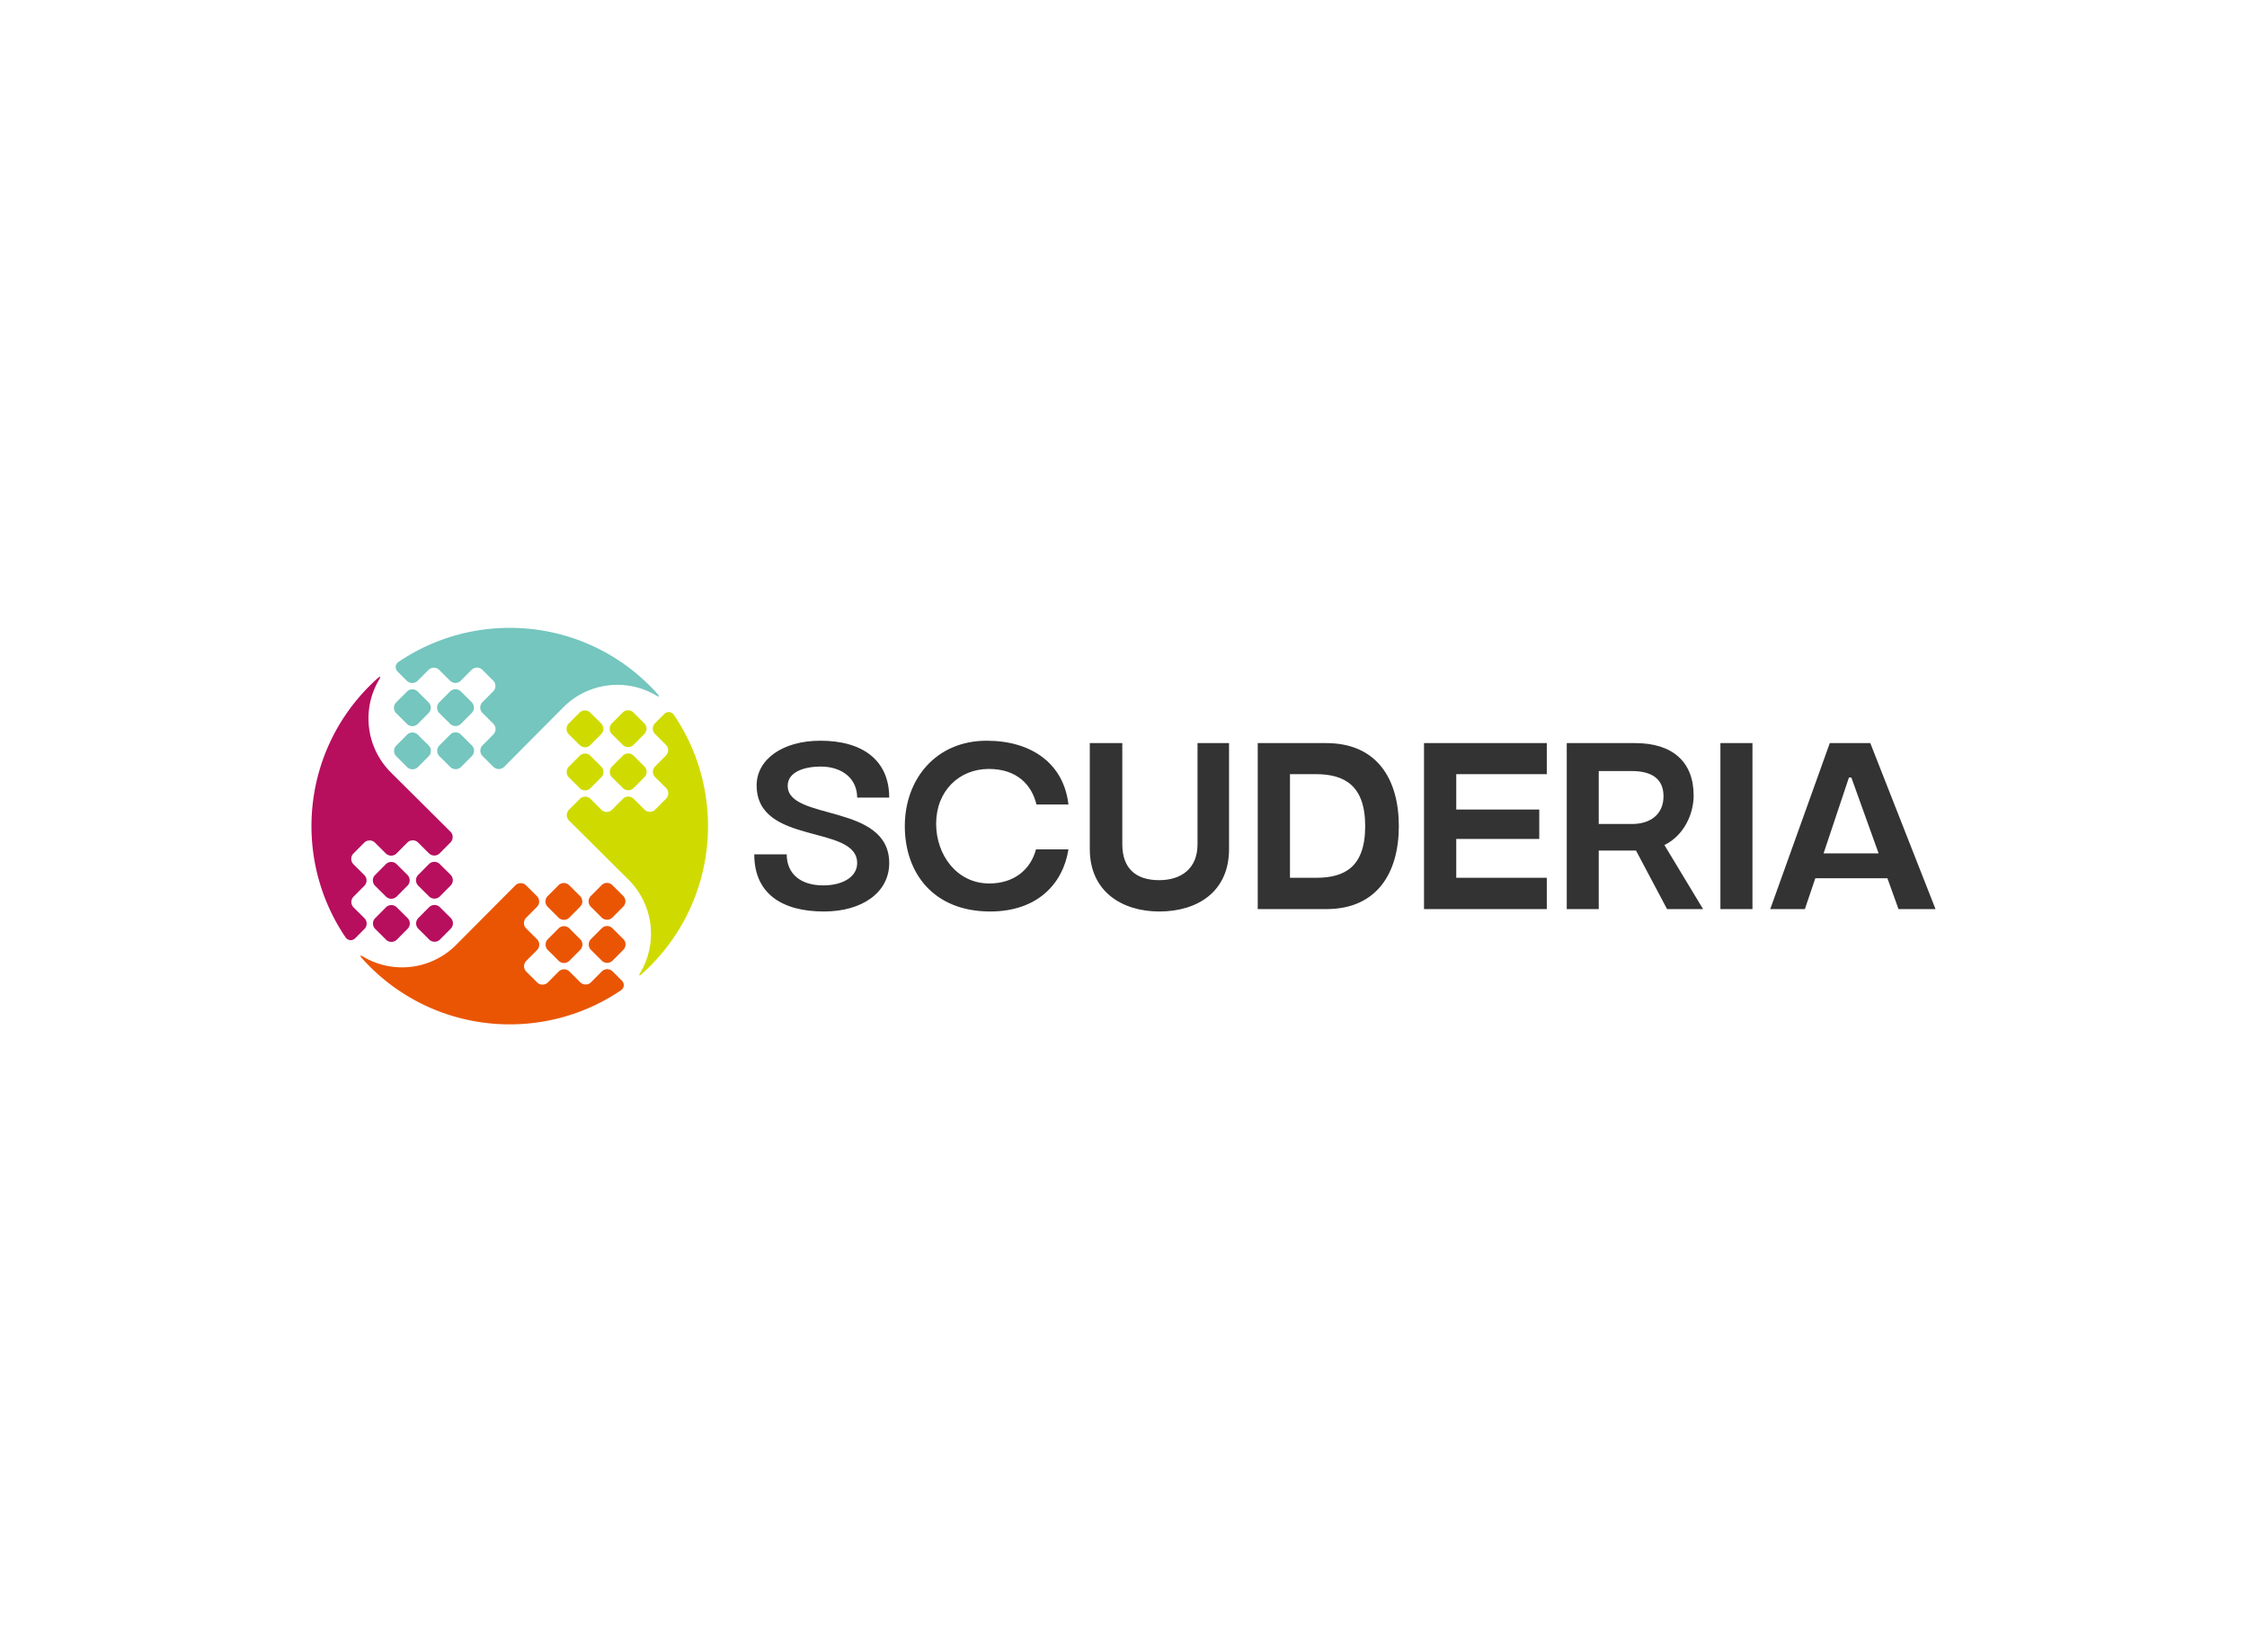 <svg data-v-0dd9719b="" version="1.0" xmlns="http://www.w3.org/2000/svg" xmlns:xlink="http://www.w3.org/1999/xlink" width="100%" height="100%" viewBox="0 0 340 250" preserveAspectRatio="xMidYMid meet" color-interpolation-filters="sRGB" style="margin: auto;"> <rect data-v-0dd9719b="" x="0" y="0" width="100%" height="100%" fill="#fff" fill-opacity="1" class="background"></rect> <rect data-v-0dd9719b="" x="0" y="0" width="100%" height="100%" fill="url(#watermark)" fill-opacity="1" class="watermarklayer"></rect> <g data-v-0dd9719b="" fill="#333" class="icon-text-wrapper icon-svg-group iconsvg" transform="translate(47.13,95.001)"><g class="iconsvg-imagesvg" transform="translate(0,0)"><g><rect fill="#333" fill-opacity="0" stroke-width="2" x="0" y="0" width="60" height="59.998" class="image-rect"></rect> <svg x="0" y="0" width="60" height="59.998" filtersec="colorsb756918365" class="image-svg-svg primary" style="overflow: visible;"><svg xmlns="http://www.w3.org/2000/svg" viewBox="-0.032 -0 938.709 938.677"><path d="M712.75 787.76l25.45-25.6a18.05 18.05 0 0 0-.07-25.53l-25.6-25.45a18.05 18.05 0 0 0-25.53.07l-25.45 25.6a18.05 18.05 0 0 0 .07 25.53l25.6 25.46a18.05 18.05 0 0 0 25.53-.08zM584.89 711.53l-25.46 25.61a18 18 0 0 0 .07 25.52l25.6 25.46a18.05 18.05 0 0 0 25.53-.07l25.46-25.6a18.05 18.05 0 0 0-.07-25.53l-25.6-25.45a18.05 18.05 0 0 0-25.53.06zM635.73 634.81l-25.6-25.46a18.05 18.05 0 0 0-25.53.07L559.15 635a18.05 18.05 0 0 0 .07 25.53l25.6 25.47a18.07 18.07 0 0 0 25.53-.07l25.45-25.61a18 18 0 0 0-.07-25.51zM737.85 634.52l-25.6-25.46a18.06 18.06 0 0 0-25.53.07l-25.46 25.61a18 18 0 0 0 .07 25.52l25.6 25.46a18.05 18.05 0 0 0 25.53-.07l25.46-25.6a18.05 18.05 0 0 0-.07-25.53z" fill="#ea5504"></path><path d="M150.9 712.75l25.6 25.45a18.05 18.05 0 0 0 25.53-.07l25.46-25.6a18.05 18.05 0 0 0-.07-25.53l-25.6-25.45a18.05 18.05 0 0 0-25.53.07l-25.46 25.6a18.05 18.05 0 0 0 .07 25.53zM227.13 584.89l-25.6-25.46a18.05 18.05 0 0 0-25.53.08l-25.46 25.59a18.06 18.06 0 0 0 .08 25.53l25.6 25.46a18.05 18.05 0 0 0 25.53-.07l25.45-25.6a18.05 18.05 0 0 0-.07-25.53zM303.86 635.73l25.46-25.6a18.05 18.05 0 0 0-.08-25.53l-25.59-25.45a18.05 18.05 0 0 0-25.53.07l-25.46 25.6a18.05 18.05 0 0 0 .07 25.53l25.6 25.45a18.05 18.05 0 0 0 25.53-.07zM304.15 737.85l25.45-25.6a18.05 18.05 0 0 0-.07-25.53l-25.6-25.46a18.05 18.05 0 0 0-25.53.07l-25.4 25.6a18.05 18.05 0 0 0 .07 25.53l25.6 25.46a18.05 18.05 0 0 0 25.48-.07z" fill="#b70e5e"></path><path d="M225.92 150.9l-25.46 25.6a18.06 18.06 0 0 0 .07 25.53l25.6 25.46a18.05 18.05 0 0 0 25.53-.07l25.46-25.6a18.05 18.05 0 0 0-.07-25.53l-25.6-25.46a18.06 18.06 0 0 0-25.53.07zM353.78 227.13l25.45-25.6a18.05 18.05 0 0 0-.07-25.53l-25.6-25.45a18.05 18.05 0 0 0-25.53.07l-25.45 25.6a18.05 18.05 0 0 0 .07 25.53l25.6 25.45a18.05 18.05 0 0 0 25.53-.07zM302.93 303.86l25.6 25.46a18.05 18.05 0 0 0 25.53-.07l25.46-25.6a18.05 18.05 0 0 0-.07-25.53l-25.6-25.46a18.05 18.05 0 0 0-25.53.07l-25.46 25.6a18.05 18.05 0 0 0 .07 25.53zM200.82 304.15l25.6 25.45a18.05 18.05 0 0 0 25.53-.07l25.46-25.6a18.06 18.06 0 0 0-.08-25.53l-25.6-25.4a18.05 18.05 0 0 0-25.53.07l-25.45 25.6a18.05 18.05 0 0 0 .07 25.48z" fill="#74c6be"></path><path d="M787.76 225.92l-25.6-25.46a18.06 18.06 0 0 0-25.53.07l-25.46 25.6a18.06 18.06 0 0 0 .08 25.53l25.6 25.46a18.05 18.05 0 0 0 25.53-.07l25.45-25.6a18.05 18.05 0 0 0-.07-25.53zM711.53 353.78l25.6 25.45a18.05 18.05 0 0 0 25.53-.07l25.46-25.6a18 18 0 0 0-.07-25.52l-25.6-25.46a18.05 18.05 0 0 0-25.53.07l-25.46 25.6a18.06 18.06 0 0 0 .07 25.53zM634.81 302.94l-25.46 25.59a18.05 18.05 0 0 0 .07 25.53L635 379.52a18.05 18.05 0 0 0 25.53-.07l25.47-25.6a18.06 18.06 0 0 0-.08-25.53l-25.6-25.46a18 18 0 0 0-25.51.08zM634.52 200.82l-25.46 25.6a18.05 18.05 0 0 0 .07 25.53l25.6 25.45a18.05 18.05 0 0 0 25.53-.07l25.46-25.6a18.05 18.05 0 0 0-.07-25.53l-25.6-25.45a18.05 18.05 0 0 0-25.53.07z" fill="#cfdb00"></path><path d="M734.5 834.85l-21.68-21.56a18.05 18.05 0 0 0-25.53.07L661.83 839a18.05 18.05 0 0 1-25.53.07l-25.6-25.45a18 18 0 0 0-25.52.07l-25.46 25.6a18.05 18.05 0 0 1-25.53.07l-25.6-25.46a18.05 18.05 0 0 1-.07-25.53L534 762.73a18.06 18.06 0 0 0-.08-25.53l-25.59-25.45a18.05 18.05 0 0 1-.08-25.53l25.46-25.6a18.05 18.05 0 0 0-.07-25.53L508 609.64a18.05 18.05 0 0 0-25.53.07l-140 140.79A180.54 180.54 0 0 1 123.28 779c-8.6-5-10-3.66-3.29 3.77q8.87 9.88 18.4 19.37c162 161.07 412 179.55 594.17 55.87 8.25-5.61 9.01-16.13 1.94-23.16z" fill="#ea5504"></path><path d="M103.82 734.5l21.56-21.68a18.06 18.06 0 0 0-.08-25.53l-25.6-25.46a18.06 18.06 0 0 1-.07-25.53l25.46-25.6a18 18 0 0 0-.07-25.52l-25.6-25.46a18.05 18.05 0 0 1-.07-25.53l25.45-25.6a18.05 18.05 0 0 1 25.53-.07l25.6 25.48a18.05 18.05 0 0 0 25.53-.07l25.46-25.6a18.06 18.06 0 0 1 25.53-.07l25.6 25.46a18 18 0 0 0 25.52-.07L329 508a18.05 18.05 0 0 0-.07-25.53l-140.8-140a180.46 180.46 0 0 1-28.48-219.19c5-8.6 3.65-10-3.77-3.29q-9.89 8.87-19.38 18.4c-161.07 162-179.54 412-55.87 594.18 5.64 8.24 16.16 9 23.19 1.93z" fill="#b70e5e"></path><path d="M204.17 103.82l21.68 21.56a18.06 18.06 0 0 0 25.53-.08l25.46-25.6a18 18 0 0 1 25.52-.07L328 125.09a18.05 18.05 0 0 0 25.53-.07L379 99.42a18.05 18.05 0 0 1 25.53-.07l25.59 25.45a18 18 0 0 1 .08 25.53l-25.46 25.6a18.05 18.05 0 0 0 .07 25.53l25.6 25.46a18.05 18.05 0 0 1 .07 25.53L405 278.05a18 18 0 0 0 .07 25.52L430.65 329a18 18 0 0 0 25.52-.07l140-140.8a180.47 180.47 0 0 1 219.2-28.48c8.59 5 10 3.66 3.29-3.77q-8.88-9.89-18.4-19.38C638.3-24.54 388.29-43 206.1 80.66c-8.25 5.6-9 16.13-1.93 23.16z" fill="#74c6be"></path><path d="M839 302.36L813.58 328a18 18 0 0 0 .07 25.52l25.6 25.48a18.05 18.05 0 0 1 .07 25.53l-25.46 25.6a18.05 18.05 0 0 1-25.53.07l-25.6-25.46a18.06 18.06 0 0 0-25.53.07l-25.45 25.6a18 18 0 0 1-25.53.07L660.62 405a18.05 18.05 0 0 0-25.53.07l-25.46 25.6a18.05 18.05 0 0 0 .08 25.53l140.79 140A180.46 180.46 0 0 1 779 815.39c-5 8.6-3.66 9.94 3.77 3.29q9.87-8.88 19.37-18.4c161.07-162 179.55-412 55.87-594.17-5.6-8.25-16.12-9-23.15-1.94l-21.56 21.68a18.05 18.05 0 0 0 .07 25.53L839 276.83a18.05 18.05 0 0 1 0 25.53z" fill="#cfdb00"></path></svg></svg> <!----></g></g> <g transform="translate(67,17.079)"><g data-gra="path-name" fill-rule="" class="tp-name iconsvg-namesvg"><g transform="scale(1)"><g><path d="M21.5-16.87C21.5-22.5 17.51-25.48 11.09-25.48 5.31-25.48 1.44-22.61 1.44-18.73 1.44-9.58 16.65-12.88 16.65-6.96 16.65-4.92 14.53-3.59 11.52-3.59 8.04-3.59 5.99-5.38 5.99-8.29L1.08-8.29C1.08-2.33 5.28 0.36 11.63 0.36 17.44 0.36 21.5-2.55 21.5-6.96 21.5-16.08 6.14-13.31 6.14-18.66 6.14-20.81 8.76-21.57 11.12-21.57 14.39-21.57 16.65-19.74 16.65-16.87ZM36.78 0.36C43.92 0.36 47.8-3.84 48.62-9.04L43.71-9.04C42.88-5.92 40.33-3.88 36.64-3.88 31.72-3.88 28.6-8.22 28.6-12.92 28.6-17.87 32.08-21.21 36.57-21.21 40.84-21.21 43.06-18.8 43.78-15.83L48.62-15.83C47.91-22 43.06-25.48 36.24-25.48 28.6-25.48 23.86-19.7 23.86-12.56 23.86-5.45 28.21 0.36 36.78 0.36ZM68.15-9.8C68.15-6.21 65.78-4.38 62.33-4.38 58.78-4.38 56.77-6.21 56.77-9.8L56.77-25.12 51.85-25.12 51.85-9.08C51.85-2.66 56.73 0.36 62.37 0.36 68.18 0.36 72.92-2.66 72.92-9.08L72.92-25.12 68.15-25.12ZM77.26-25.12L77.26 0 87.63 0C95.28 0 98.61-5.45 98.61-12.56 98.61-19.7 95.28-25.12 87.63-25.12ZM86.05-20.42C90.32-20.42 93.52-18.77 93.52-12.56 93.52-6.32 90.36-4.74 86.09-4.74L82.14-4.74 82.14-20.42ZM102.42 0L121 0 121-4.74 107.3-4.74 107.3-10.62 119.86-10.62 119.86-15.07 107.3-15.07 107.3-20.42 121-20.42 121-25.12 102.42-25.12ZM124.02 0L128.86 0 128.86-8.86 134.5-8.86 139.2 0 144.65 0 138.8-9.69C141.85-11.2 143.22-14.5 143.22-17.19 143.22-22.25 140.06-25.12 134.39-25.12L124.02-25.12ZM128.86-12.88L128.86-20.89 133.85-20.89C137.08-20.89 138.66-19.56 138.66-17.08 138.66-14.43 136.79-12.88 133.89-12.88ZM147.27 0L152.12 0 152.12-25.12 147.27-25.12ZM169.95-25.12L163.82-25.12 154.81 0 160.05 0 161.63-4.67 172.54-4.67 174.22 0 179.82 0ZM162.88-8.43L166.72-19.92 167.08-19.92 171.21-8.43Z" transform="translate(-1.08, 25.48)"></path></g> <!----> <!----> <!----> <!----> <!----> <!----> <!----></g></g> <!----></g></g><defs v-gra="od"></defs></svg>